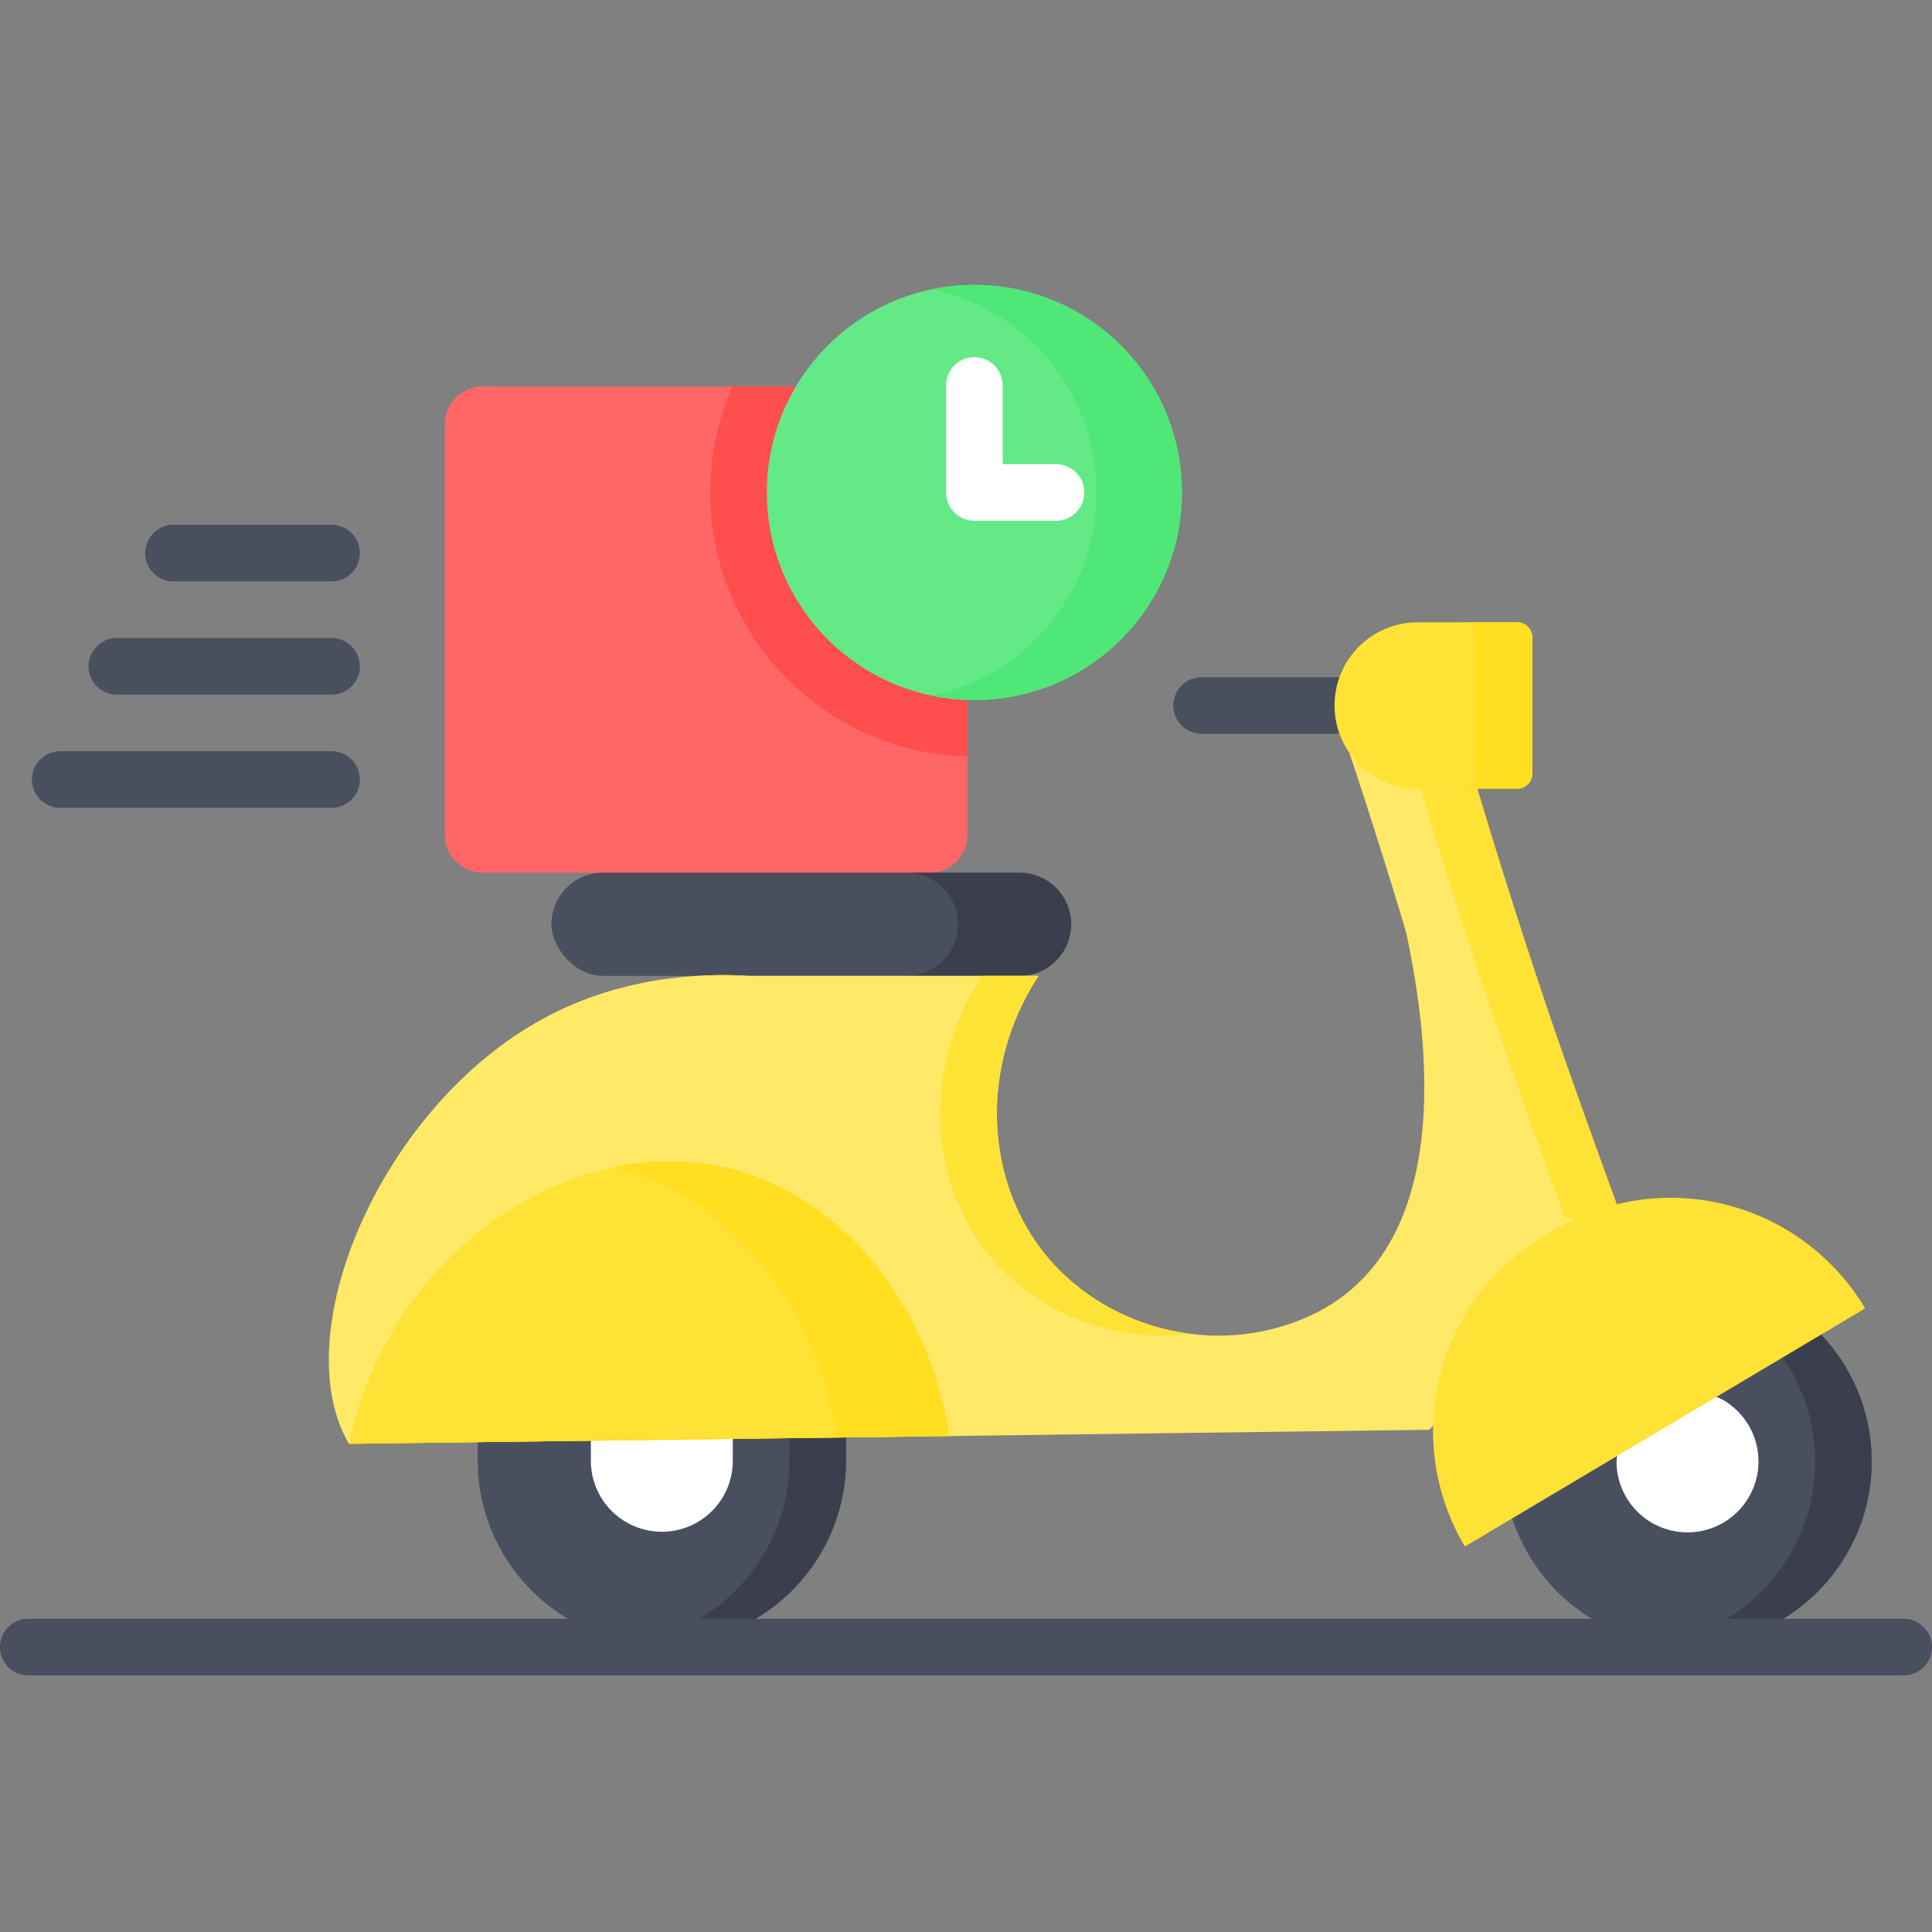 <svg xmlns="http://www.w3.org/2000/svg" data-name="Layer 1" viewBox="0 0 512 512"><rect x="0" y="0" width="512" height="512" fill="#808080" stroke="none"/><polygon fill="#4a4f60" points="400.973 402.978 396.466 392.245 476.675 349.923 482.589 381.157 400.973 402.978"/><path fill="#f66" d="M256.39,112.42V221.27a10.004,10.004,0,0,1-10,10H127.87a10.004,10.004,0,0,1-10-10V112.42a9.997,9.997,0,0,1,10-10H246.39A9.997,9.997,0,0,1,256.39,112.42Z"/><rect width="137.638" height="27.345" x="146.127" y="231.272" fill="#4a4f60" rx="13.673"/><path fill="#3b3f4d" d="M270.093,231.272h-30a13.673,13.673,0,1,1,0,27.345h30a13.673,13.673,0,1,0,0-27.345Z"/><path fill="#4a4f60" d="M224.21,386.985a48.814,48.814,0,0,1-97.629,0V372.356l97.629-3.015Z"/><path fill="#3b3f4d" d="M209.21,369.804v17.182a48.825,48.825,0,0,1-41.314,48.24,48.847,48.847,0,0,0,56.314-48.24v-17.645Z"/><path fill="#fff" d="M156.588,386.985a18.807,18.807,0,1,0,37.613,0V373.87H156.588Z"/><path fill="#ffe966" d="M378.776,378.904,92.464,382.627c-16.758-28.785,7.802-87.471,49.403-111.512,21.856-12.631,44.17-13.245,56.72-12.502h76.645c-15.999,24.358-14.332,55.442,3.103,75.403,14.066,16.105,36.73,23.078,56.983,18.618,48.554-10.692,45.522-66.837,37.491-104.765-.605-2.857-10.9-35.739-15.208-48.344l33.884,9.477q8.097,27.078,17.587,55.45,10.182,30.348,20.811,58.572Q404.33,350.964,378.776,378.904Z"/><path fill="#ffe236" d="M263.335 334.016c12.954 14.832 33.2 21.911 52.14 19.454a59.383 59.383 0 0 1-37.14-19.454c-17.435-19.962-19.102-51.046-3.103-75.403h-15C244.233 282.971 245.901 314.055 263.335 334.016zM409.073 264.454q-9.511-28.349-17.587-55.45h-15q8.097 27.078 17.587 55.45c6.788 20.232 20.811 58.572 20.811 58.572h15S415.86 284.686 409.073 264.454zM198.588 258.613a115.837 115.837 0 0 0-13.86 0z"/><path fill="#4a4f60" d="M482.52,353.581A48.819,48.819,0,1,1,400.973,402.978"/><path fill="#3b3f4d" d="M482.52,353.581l-10.07,6.1a48.798,48.798,0,0,1-32.704,75.834A48.808,48.808,0,0,0,482.52,353.581Z"/><path fill="#fff" d="M456.228,370.78a18.809,18.809,0,1,1-27.829,16.787,19.977,19.977,0,0,1,11.969-17.48C448.024,366.944,455.054,370.211,456.228,370.78Z"/><path fill="#ffe236" d="M92.468,382.629c11.481-53.165,61.106-83.157,101.465-72.816,29.243,7.492,52.319,35.825,57.703,70.765Z"/><path fill="#ffdf1f" d="M193.933,309.813a69.17,69.17,0,0,0-31.607-.385c.537.123,1.073.249,1.607.385,29.243,7.492,52.319,35.826,57.703,70.765L92.556,382.241c-.029.13-.061.258-.089.388l159.168-2.051C246.252,345.638,223.176,317.305,193.933,309.813Z"/><path fill="#ffe236" d="M424.175,322.533h3.461a59.981,59.981,0,0,1,59.981,59.981v0a0,0,0,0,1,0,0H364.194a0,0,0,0,1,0,0v-0a59.981,59.981,0,0,1,59.981-59.981Z" transform="rotate(-30.755 425.905 352.523)"/><path fill="#4a4f60" d="M353.671 194.458H318.441a7.5 7.5 0 0 1 0-15H353.671a7.5 7.5 0 0 1 0 15zM87.87 154.081H45.971a7.5 7.5 0 1 1 0-15H87.87a7.5 7.5 0 0 1 0 15zM87.87 184.081H30.971a7.5 7.5 0 1 1 0-15H87.87a7.5 7.5 0 0 1 0 15zM87.87 214.081H15.971a7.5 7.5 0 1 1 0-15H87.87a7.5 7.5 0 0 1 0 15z"/><path fill="#ff4e4e" d="M256.39,112.42V200.49a69.99,69.99,0,0,1-62.28-98.07h52.28A9.997,9.997,0,0,1,256.39,112.42Z"/><ellipse cx="258.221" cy="130.507" fill="#63ea86" rx="55" ry="55.007"/><path fill="#4fe777" d="M258.221,75.5A55.211,55.211,0,0,0,246.914,76.669a55.016,55.016,0,0,1,0,107.676A55.009,55.009,0,1,0,258.221,75.5Z"/><path fill="#fff" d="M279.85,138.007H258.222a7.5,7.5,0,0,1-7.5-7.5V102.152a7.5,7.5,0,0,1,15,0v20.855h14.128a7.5,7.5,0,1,1,0,15Z"/><path fill="#4a4f60" d="M504.5,444H7.5a7.5,7.5,0,0,1,0-15h497a7.5,7.5,0,0,1,0,15Z"/><path fill="#ffe236" d="M375.717,164.912h26.365a4,4,0,0,1,4,4v36.092a4,4,0,0,1-4,4H375.717a22.046,22.046,0,0,1-22.046-22.046v0a22.046,22.046,0,0,1,22.046-22.046Z"/><path fill="#ffdf1f" d="M402.082,164.911h-15a4,4,0,0,1,4,4v36.092a4,4,0,0,1-4,4h15a4,4,0,0,0,4-4V168.911A4,4,0,0,0,402.082,164.911Z"/></svg>